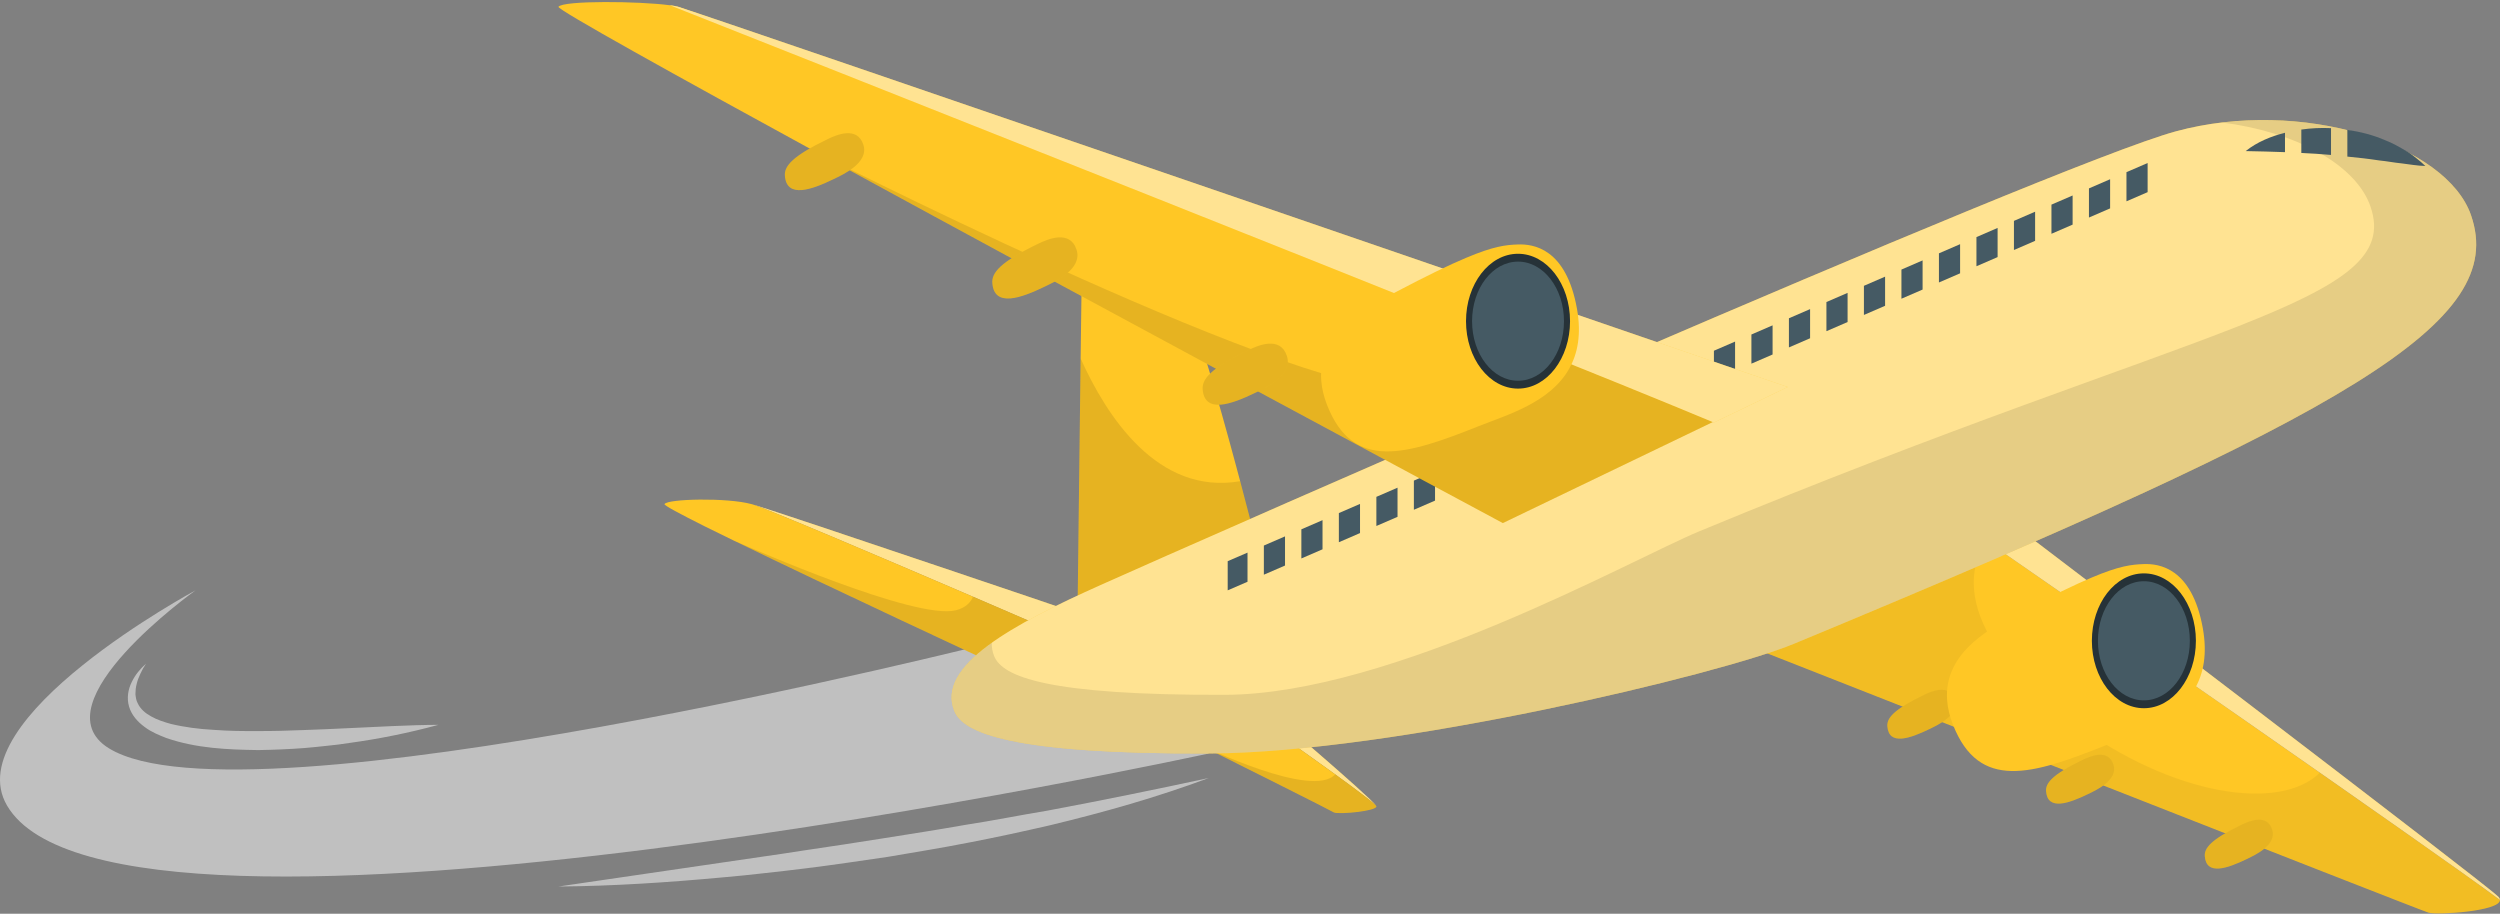<svg width="394" height="144" viewBox="0 0 394 144" fill="none" xmlns="http://www.w3.org/2000/svg">
<rect x="0" y="0" width="394" height="144" fill="#808080" stroke="none"/>
<g opacity="0.6">
<path d="M190.498 118.751C190.498 118.751 18.298 156.243 1.117 126.969C-6.894 113.321 30.816 93.039 30.816 93.039C30.816 93.039 5.727 110.91 17.175 117.939C38.516 131.043 156.308 101.298 156.308 101.298L190.498 118.751Z" fill="#EBEBEB"/>
<path d="M88.008 139.716L113.754 135.947C118.036 135.29 122.327 134.731 126.602 134.044C130.886 133.426 135.159 132.756 139.433 132.083C143.704 131.402 147.979 130.74 152.237 129.984C156.516 129.333 160.749 128.465 165.021 127.767C173.524 126.171 181.998 124.453 190.498 122.613C182.35 125.652 173.959 128.022 165.502 130.057C161.265 131.034 157.012 131.959 152.743 132.779C148.476 133.623 144.183 134.31 139.899 135.045C135.597 135.663 131.3 136.326 126.987 136.851C124.831 137.119 122.673 137.374 120.513 137.605C118.356 137.851 116.195 138.08 114.03 138.263C105.381 139.064 96.706 139.647 88.008 139.716Z" fill="#EBEBEB"/>
<path d="M23.018 104.595C22.676 105.087 22.387 105.609 22.143 106.141C21.889 106.667 21.679 107.21 21.547 107.76C21.395 108.305 21.35 108.856 21.343 109.384C21.396 109.906 21.469 110.415 21.713 110.85C22.125 111.743 22.919 112.422 23.85 112.921C24.765 113.441 25.834 113.786 26.904 114.084C29.086 114.614 31.383 114.903 33.698 115.027C36.007 115.202 38.351 115.232 40.691 115.215C43.037 115.222 45.388 115.157 47.744 115.061C50.102 114.998 52.461 114.866 54.828 114.763C59.563 114.56 64.304 114.254 69.105 114.234C64.479 115.49 59.789 116.447 55.047 117.092C53.865 117.28 52.678 117.433 51.485 117.543C50.293 117.661 49.106 117.813 47.907 117.896C45.516 118.08 43.112 118.172 40.701 118.213C35.889 118.141 30.984 117.955 26.212 116.311C25.037 115.844 23.845 115.373 22.781 114.56C21.728 113.79 20.729 112.714 20.337 111.349C19.936 109.984 20.211 108.586 20.772 107.472C21.316 106.334 22.119 105.387 23.018 104.595Z" fill="#EBEBEB"/>
</g>
<path d="M216.857 126.968C215.557 125.465 197.453 112.825 196.094 111.878L199.184 111.347C199.184 111.347 215.734 125.406 216.857 126.968Z" fill="#FFC725"/>
<path opacity="0.5" d="M216.857 126.968C215.557 125.465 197.453 112.825 196.094 111.878L199.184 111.347C199.184 111.347 215.734 125.406 216.857 126.968Z" fill="white"/>
<path d="M216.917 127.082C216.917 127.091 216.917 127.099 216.917 127.099C216.917 127.116 216.909 127.133 216.9 127.158C216.756 127.479 215.515 127.758 214.13 127.944C214.113 127.944 214.096 127.944 214.079 127.952C212.382 128.162 210.499 128.23 210.194 128.027C209.805 127.758 196.744 121.222 188.747 117.227C188.637 117.176 188.536 117.126 188.434 117.076C188.4 117.059 188.375 117.042 188.366 117.042H188.358V117.034C187.969 116.84 187.59 116.654 187.227 116.468C185.868 115.792 184.736 115.227 183.934 114.83C183.115 114.424 182.65 114.188 182.65 114.188L196.093 111.883C196.862 112.415 202.974 116.68 208.379 120.572C208.565 120.699 208.75 120.833 208.936 120.968C209.443 121.331 209.932 121.686 210.422 122.033C213.706 124.422 216.384 126.423 216.857 126.972C216.874 126.997 216.891 127.023 216.899 127.04C216.908 127.056 216.917 127.073 216.917 127.082Z" fill="#FFC725"/>
<g opacity="0.1">
<path d="M216.916 127.082C216.916 127.091 216.916 127.099 216.916 127.099C216.916 127.116 216.908 127.133 216.899 127.158C216.756 127.479 215.515 127.758 214.13 127.944C214.113 127.944 214.096 127.944 214.079 127.952C212.382 128.162 210.499 128.23 210.194 128.028C209.797 127.758 196.397 121.052 188.434 117.076C189.742 117.709 206.926 125.976 210.422 122.032C213.706 124.422 216.384 126.422 216.856 126.971C216.873 126.996 216.89 127.022 216.898 127.039C216.907 127.056 216.916 127.073 216.916 127.082Z" fill="black"/>
</g>
<path d="M393.991 141.833V141.841C393.991 143.64 384.087 144.223 382.736 143.834C381.258 143.411 273.447 100.981 273.447 100.981L313.116 85.276C313.42 85.487 313.8 85.758 314.256 86.07C314.416 86.18 314.585 86.297 314.763 86.415C322.075 91.482 343.911 106.621 362.985 119.946C363.365 120.208 363.737 120.47 364.109 120.732C364.616 121.077 365.113 121.432 365.612 121.779C378.835 131.017 390.301 139.08 393.991 141.833Z" fill="#FFC725"/>
<path d="M393.992 141.833C384.332 134.622 321.358 90.984 313.116 85.276L318.14 83.283C318.14 83.283 391.501 139.08 393.713 141.301C393.899 141.495 393.992 141.664 393.992 141.833Z" fill="#FFC725"/>
<path opacity="0.5" d="M393.992 141.833C384.332 134.622 321.358 90.984 313.116 85.276L318.14 83.283C318.14 83.283 391.501 139.08 393.713 141.301C393.899 141.495 393.992 141.664 393.992 141.833Z" fill="white"/>
<g opacity="0.5">
<path opacity="0.1" d="M393.991 141.833V141.841C393.991 143.64 384.087 144.223 382.736 143.834C381.258 143.411 273.447 100.981 273.447 100.981L313.116 85.276C313.116 85.276 303.304 96.498 326.584 113.757C342.45 125.52 359.338 127.96 365.611 121.779C378.835 131.017 390.301 139.08 393.991 141.833Z" fill="black"/>
</g>
<path d="M304.084 114.901C301.02 116.389 297.686 117.558 297.446 114.479C297.347 113.217 298.325 111.866 303.254 109.494C304.411 108.937 307.234 107.701 308.066 110.261C308.865 112.727 305.237 114.339 304.084 114.901Z" fill="#FFC725"/>
<path opacity="0.1" d="M304.084 114.901C301.02 116.389 297.686 117.558 297.446 114.479C297.347 113.217 298.325 111.866 303.254 109.494C304.411 108.937 307.234 107.701 308.066 110.261C308.865 112.727 305.237 114.339 304.084 114.901Z" fill="black"/>
<path d="M329.098 125.139C326.034 126.627 322.701 127.797 322.46 124.717C322.362 123.454 323.34 122.105 328.27 119.732C329.426 119.175 332.25 117.939 333.081 120.5C333.881 122.965 330.253 124.578 329.098 125.139Z" fill="#FFC725"/>
<path opacity="0.1" d="M329.098 125.139C326.034 126.627 322.701 127.797 322.46 124.717C322.362 123.454 323.34 122.105 328.27 119.732C329.426 119.175 332.25 117.939 333.081 120.5C333.881 122.965 330.253 124.578 329.098 125.139Z" fill="black"/>
<path d="M354.114 135.377C351.049 136.865 347.716 138.034 347.475 134.955C347.377 133.691 348.355 132.342 353.285 129.97C354.441 129.413 357.265 128.176 358.096 130.737C358.896 133.204 355.268 134.816 354.114 135.377Z" fill="#FFC725"/>
<path opacity="0.1" d="M354.114 135.377C351.049 136.865 347.716 138.034 347.475 134.955C347.377 133.691 348.355 132.342 353.285 129.97C354.441 129.413 357.265 128.176 358.096 130.737C358.896 133.204 355.268 134.816 354.114 135.377Z" fill="black"/>
<path d="M345.937 108.479C342.923 113.841 336.084 115.774 331.751 117.505C320.251 122.099 311.908 124.682 307.796 114.238C307.265 112.887 306.969 111.629 306.876 110.455C306.2 102.578 314.358 98.642 318.504 96.464C318.512 96.456 318.512 96.456 318.512 96.456C323.511 93.821 327.049 92.116 329.682 91.01C333.98 89.194 335.897 88.966 337.873 88.899C340.195 88.823 345.447 89.406 347.17 99.04C347.879 103.05 347.289 106.099 345.937 108.479Z" fill="#FFC725"/>
<path d="M346.074 100.99C346.074 106.858 342.404 111.615 337.877 111.615C333.349 111.615 329.679 106.857 329.679 100.99C329.679 95.122 333.349 90.364 337.877 90.364C342.404 90.364 346.074 95.122 346.074 100.99Z" fill="#263238"/>
<path d="M345.12 100.989C345.12 106.175 341.878 110.377 337.877 110.377C333.877 110.377 330.634 106.174 330.634 100.989C330.634 95.805 333.877 91.602 337.877 91.602C341.878 91.602 345.12 95.805 345.12 100.989Z" fill="#455A64"/>
<path d="M174.308 98.179L172.409 98.871L168.136 100.426C164.303 98.762 159.034 96.491 153.342 94.042C139.013 87.887 122.057 80.659 118.79 79.552C118.908 79.586 119.052 79.628 119.204 79.679C119.314 79.713 119.44 79.755 119.576 79.797C119.728 79.848 119.896 79.898 120.073 79.957C120.166 79.991 120.259 80.016 120.36 80.05C120.698 80.16 121.078 80.278 121.492 80.413C121.854 80.531 122.234 80.658 122.648 80.793C123.61 81.104 124.7 81.468 125.899 81.865C126.262 81.992 126.634 82.11 127.014 82.237C127.351 82.347 127.697 82.465 128.052 82.582C128.246 82.65 128.432 82.709 128.626 82.768C129.199 82.962 129.782 83.157 130.391 83.359C130.778 83.494 131.167 83.621 131.564 83.756C136.148 85.293 141.478 87.083 146.78 88.873L148.224 89.355C150.132 90.004 152.041 90.647 153.89 91.272C157.403 92.462 160.746 93.585 163.668 94.573C164.141 94.734 164.597 94.894 165.045 95.046C166.624 95.577 168.059 96.059 169.3 96.481L169.317 96.49C169.697 96.616 170.06 96.743 170.407 96.862C170.584 96.921 170.752 96.98 170.913 97.031C170.998 97.065 171.082 97.09 171.166 97.115C173.151 97.79 174.308 98.179 174.308 98.179Z" fill="#FFC725"/>
<path opacity="0.5" d="M174.308 98.179L172.409 98.871L168.136 100.426C164.303 98.762 159.034 96.491 153.342 94.042C139.013 87.887 122.057 80.659 118.79 79.552C118.908 79.586 119.052 79.628 119.204 79.679C119.314 79.713 119.44 79.755 119.576 79.797C119.728 79.848 119.896 79.898 120.073 79.957C120.166 79.991 120.259 80.016 120.36 80.05C120.698 80.16 121.078 80.278 121.492 80.413C121.854 80.531 122.234 80.658 122.648 80.793C123.61 81.104 124.7 81.468 125.899 81.865C126.262 81.992 126.634 82.11 127.014 82.237C127.351 82.347 127.697 82.465 128.052 82.582C128.246 82.65 128.432 82.709 128.626 82.768C129.199 82.962 129.782 83.157 130.391 83.359C130.778 83.494 131.167 83.621 131.564 83.756C136.148 85.293 141.478 87.083 146.78 88.873L148.224 89.355C150.132 90.004 152.041 90.647 153.89 91.272C157.403 92.462 160.746 93.585 163.668 94.573C164.141 94.734 164.597 94.894 165.045 95.046C166.624 95.577 168.059 96.059 169.3 96.481L169.317 96.49C169.697 96.616 170.06 96.743 170.407 96.862C170.584 96.921 170.752 96.98 170.913 97.031C170.998 97.065 171.082 97.09 171.166 97.115C173.151 97.79 174.308 98.179 174.308 98.179Z" fill="white"/>
<path d="M168.136 100.425L156.678 104.595C156.678 104.595 131.093 92.723 115.835 85.284C115.725 85.233 115.666 85.208 115.666 85.208C115.598 85.174 115.531 85.14 115.463 85.107C113.867 84.331 112.39 83.604 111.073 82.954C107.13 80.978 104.63 79.636 104.723 79.45C105.145 78.606 114.645 78.395 118.445 79.45C118.479 79.458 118.504 79.467 118.547 79.475C118.615 79.492 118.699 79.517 118.791 79.551C121.95 80.624 137.892 87.404 151.891 93.416C152.001 93.466 152.102 93.508 152.212 93.55C152.592 93.719 152.972 93.879 153.343 94.04C159.033 96.49 164.302 98.761 168.136 100.425Z" fill="#FFC725"/>
<g opacity="0.1">
<path d="M168.136 100.425L156.677 104.595C156.677 104.595 131.093 92.723 115.835 85.284C118.36 86.356 144.25 97.762 150.637 96.179C152.143 95.805 153.006 94.936 153.343 94.04C159.033 96.49 164.302 98.761 168.136 100.425Z" fill="black"/>
</g>
<path d="M197.605 84.094L169.808 97.46C169.808 97.46 170.095 73.632 170.306 56.491C170.314 55.9 170.323 55.318 170.331 54.743C170.34 54.27 170.34 53.805 170.348 53.35C170.424 47.481 170.492 42.752 170.517 40.608C170.619 33.709 171.361 32.307 173.185 33.431C175.017 34.554 183.132 41.613 185.572 44.762C187.573 47.346 192.007 62.992 194.894 73.751C194.919 73.843 194.944 73.927 194.962 74.02C195.131 74.645 195.3 75.254 195.452 75.835C196.735 80.675 197.605 84.094 197.605 84.094Z" fill="#FFC725"/>
<g opacity="0.1">
<path d="M197.605 84.094L169.808 97.46C169.808 97.46 170.095 73.632 170.306 56.491C174.402 65.619 182.482 78.09 195.452 75.835C196.735 80.675 197.605 84.094 197.605 84.094Z" fill="black"/>
</g>
<path d="M150.39 112.037C147.528 104.884 159.678 98.386 173.47 92.194C187.261 86.002 323.208 26.051 342.91 20.703C362.612 15.355 385.558 22.678 389.438 33.931C395.262 50.819 370.742 64.968 282.677 101.482C271.137 106.267 219.523 118.659 190.499 118.752C159.467 118.852 151.797 115.555 150.39 112.037Z" fill="#FFC725"/>
<path opacity="0.5" d="M150.39 112.037C147.528 104.884 159.678 98.386 173.47 92.194C187.261 86.002 323.208 26.051 342.91 20.703C362.612 15.355 385.558 22.678 389.438 33.931C395.262 50.819 370.742 64.968 282.677 101.482C271.137 106.267 219.523 118.659 190.499 118.752C159.467 118.852 151.797 115.555 150.39 112.037Z" fill="white"/>
<path opacity="0.1" d="M282.679 101.484C271.136 106.271 219.519 118.658 190.498 118.751C159.467 118.853 151.8 115.56 150.39 112.039C148.895 108.298 151.504 104.735 156.309 101.298C156.275 101.998 156.393 102.699 156.681 103.409C157.964 106.609 164.923 109.598 193.074 109.505C219.411 109.421 257.29 88.093 267.76 83.754C347.664 50.62 378.873 47.865 373.587 32.54C371.29 25.869 361.605 20.718 350.172 19.308C367.887 17.188 386.033 24.036 389.436 33.933C395.261 50.821 370.74 64.972 282.679 101.484Z" fill="black"/>
<path d="M193.484 88.444L196.608 87.093V91.687L193.484 93.038V88.444Z" fill="#455A64"/>
<path d="M199.184 85.979L202.519 84.534V89.128L199.184 90.572V85.979Z" fill="#455A64"/>
<path d="M205.095 83.42L208.43 81.977V86.569L205.095 88.014V83.42Z" fill="#455A64"/>
<path d="M211.005 80.862L214.34 79.418V84.011L211.005 85.455V80.862Z" fill="#455A64"/>
<path d="M216.916 78.303L220.251 76.86V81.453L216.916 82.896V78.303Z" fill="#455A64"/>
<path d="M222.827 75.744L226.162 74.301V78.895L222.827 80.339V75.744Z" fill="#455A64"/>
<path d="M228.737 73.186L232.072 71.743V76.336L228.737 77.78V73.186Z" fill="#455A64"/>
<path d="M234.648 70.628L237.984 69.184V73.777L234.648 75.222V70.628Z" fill="#455A64"/>
<path d="M240.559 68.07L243.894 66.625V71.219L240.559 72.663V68.07Z" fill="#455A64"/>
<path d="M246.47 65.511L249.805 64.067V68.66L246.47 70.104V65.511Z" fill="#455A64"/>
<path d="M252.381 62.952L255.716 61.508V66.102L252.381 67.546V62.952Z" fill="#455A64"/>
<path d="M258.291 60.394L261.626 58.95V63.543L258.291 64.987V60.394Z" fill="#455A64"/>
<path d="M264.201 57.835L267.537 56.392V60.984L264.201 62.429V57.835Z" fill="#455A64"/>
<path d="M270.113 55.276L273.448 53.833V58.427L270.113 59.87V55.276Z" fill="#455A64"/>
<path d="M276.022 52.718L279.359 51.275V55.868L276.022 57.312V52.718Z" fill="#455A64"/>
<path d="M281.934 50.16L285.27 48.716V53.31L281.934 54.754V50.16Z" fill="#455A64"/>
<path d="M287.844 47.602L291.179 46.158V50.751L287.844 52.195V47.602Z" fill="#455A64"/>
<path d="M293.754 45.043L297.09 43.599V48.193L293.754 49.637V45.043Z" fill="#455A64"/>
<path d="M299.666 42.485L303.001 41.04V45.634L299.666 47.078V42.485Z" fill="#455A64"/>
<path d="M305.576 39.926L308.911 38.482V43.075L305.576 44.519V39.926Z" fill="#455A64"/>
<path d="M311.487 37.367L314.822 35.923V40.517L311.487 41.961V37.367Z" fill="#455A64"/>
<path d="M320.733 33.365V37.958L317.397 39.402V34.809L320.733 33.365Z" fill="#455A64"/>
<path d="M326.644 30.807V35.4L323.309 36.844V32.25L326.644 30.807Z" fill="#455A64"/>
<path d="M332.554 28.248V32.842L329.219 34.285V29.692L332.554 28.248Z" fill="#455A64"/>
<path d="M338.465 25.69V30.283L335.13 31.727V27.133L338.465 25.69Z" fill="#455A64"/>
<path d="M353.917 23.811C355.741 22.359 357.903 21.489 360.115 20.923V23.98C358.122 23.904 356.087 23.853 353.917 23.811Z" fill="#455A64"/>
<path d="M367.368 20.197V24.419C365.814 24.275 364.261 24.182 362.689 24.106V20.416C364.236 20.197 365.806 20.121 367.368 20.197Z" fill="#455A64"/>
<path d="M382.238 26.159C380.928 26.125 379.73 25.897 378.523 25.753C377.307 25.635 376.158 25.398 374.985 25.288C373.288 25.026 371.607 24.84 369.943 24.68V20.467C371.978 20.763 373.979 21.268 375.854 22.08C377.044 22.528 378.151 23.169 379.24 23.811C379.781 24.115 380.288 24.52 380.794 24.917C381.292 25.314 381.782 25.711 382.238 26.159Z" fill="#455A64"/>
<path d="M276.023 63.586L236.847 82.437C236.847 82.437 174.578 49.054 129.893 24.66C129.842 24.635 129.809 24.618 129.791 24.609L129.774 24.601C105.921 11.572 87.716 1.456 88.012 1.067C88.764 0.054 100.762 0.181 105.508 0.822C106.073 0.89 106.538 0.974 106.867 1.067C108.877 1.616 179.332 27.716 228.67 46.014C255.462 55.953 276.023 63.586 276.023 63.586Z" fill="#FFC725"/>
<g opacity="0.1">
<path d="M276.022 63.586L236.847 82.437C236.847 82.437 174.577 49.054 129.893 24.66C133.389 26.425 213.496 66.795 223.957 60.733C227.909 58.444 228.939 52.542 228.668 46.015C255.461 55.953 276.022 63.586 276.022 63.586Z" fill="black"/>
</g>
<path d="M281.741 60.993L270.108 66.591C240.343 54.119 116.543 5.171 106.175 1.067C106.057 1.016 105.947 0.974 105.854 0.94C105.752 0.906 105.668 0.872 105.601 0.856C105.559 0.839 105.533 0.831 105.508 0.822C106.074 0.89 106.539 0.974 106.868 1.067C109.966 1.912 281.741 60.993 281.741 60.993Z" fill="#FFC725"/>
<path opacity="0.5" d="M281.741 60.993L270.108 66.591C240.343 54.119 116.543 5.171 106.175 1.067C106.057 1.016 105.947 0.974 105.854 0.94C105.752 0.906 105.668 0.872 105.601 0.856C105.559 0.839 105.533 0.831 105.508 0.822C106.074 0.89 106.539 0.974 106.868 1.067C109.966 1.912 281.741 60.993 281.741 60.993Z" fill="white"/>
<path d="M197.839 61.901C194.008 63.761 189.842 65.222 189.542 61.374C189.419 59.796 190.642 58.109 196.803 55.144C198.248 54.448 201.778 52.902 202.816 56.103C203.815 59.184 199.281 61.2 197.839 61.901Z" fill="#FFC725"/>
<path opacity="0.1" d="M197.839 61.901C194.008 63.761 189.842 65.222 189.542 61.374C189.419 59.796 190.642 58.109 196.803 55.144C198.248 54.448 201.778 52.902 202.816 56.103C203.815 59.184 199.281 61.2 197.839 61.901Z" fill="black"/>
<path d="M164.688 45.154C160.857 47.015 156.692 48.475 156.392 44.626C156.269 43.048 157.491 41.361 163.653 38.396C165.098 37.7 168.627 36.154 169.666 39.355C170.665 42.438 166.132 44.453 164.688 45.154Z" fill="#FFC725"/>
<path opacity="0.1" d="M164.688 45.154C160.857 47.015 156.692 48.475 156.392 44.626C156.269 43.048 157.491 41.361 163.653 38.396C165.098 37.7 168.627 36.154 169.666 39.355C170.665 42.438 166.132 44.453 164.688 45.154Z" fill="black"/>
<path d="M131.428 28.206C127.86 29.939 123.979 31.3 123.699 27.715C123.585 26.244 124.724 24.673 130.464 21.911C131.81 21.262 135.098 19.823 136.066 22.805C136.996 25.676 132.772 27.554 131.428 28.206Z" fill="#FFC725"/>
<path opacity="0.1" d="M131.428 28.206C127.86 29.939 123.979 31.3 123.699 27.715C123.585 26.244 124.724 24.673 130.464 21.911C131.81 21.262 135.098 19.823 136.066 22.805C136.996 25.676 132.772 27.554 131.428 28.206Z" fill="black"/>
<path d="M247.3 58.109C244.286 63.471 237.447 65.405 233.115 67.135C221.614 71.728 213.272 74.312 209.16 63.867C208.628 62.516 208.333 61.258 208.24 60.084C207.564 52.205 215.721 48.27 219.866 46.093C219.874 46.084 219.874 46.084 219.874 46.084C224.874 43.449 228.412 41.743 231.045 40.638C235.343 38.823 237.26 38.594 239.236 38.527C241.557 38.451 246.809 39.033 248.533 48.668C249.243 52.68 248.651 55.728 247.3 58.109Z" fill="#FFC725"/>
<path d="M239.24 61.244C243.768 61.244 247.438 56.487 247.438 50.619C247.438 44.751 243.768 39.994 239.24 39.994C234.713 39.994 231.043 44.751 231.043 50.619C231.043 56.487 234.713 61.244 239.24 61.244Z" fill="#263238"/>
<path d="M246.484 50.619C246.484 55.804 243.24 60.007 239.241 60.007C235.241 60.007 231.998 55.803 231.998 50.619C231.998 45.435 235.241 41.231 239.241 41.231C243.24 41.231 246.484 45.434 246.484 50.619Z" fill="#455A64"/>
<path d="M122.649 80.793C122.244 80.658 121.855 80.531 121.493 80.413C121.855 80.531 122.235 80.658 122.649 80.793Z" fill="#FFC725"/>
</svg>
